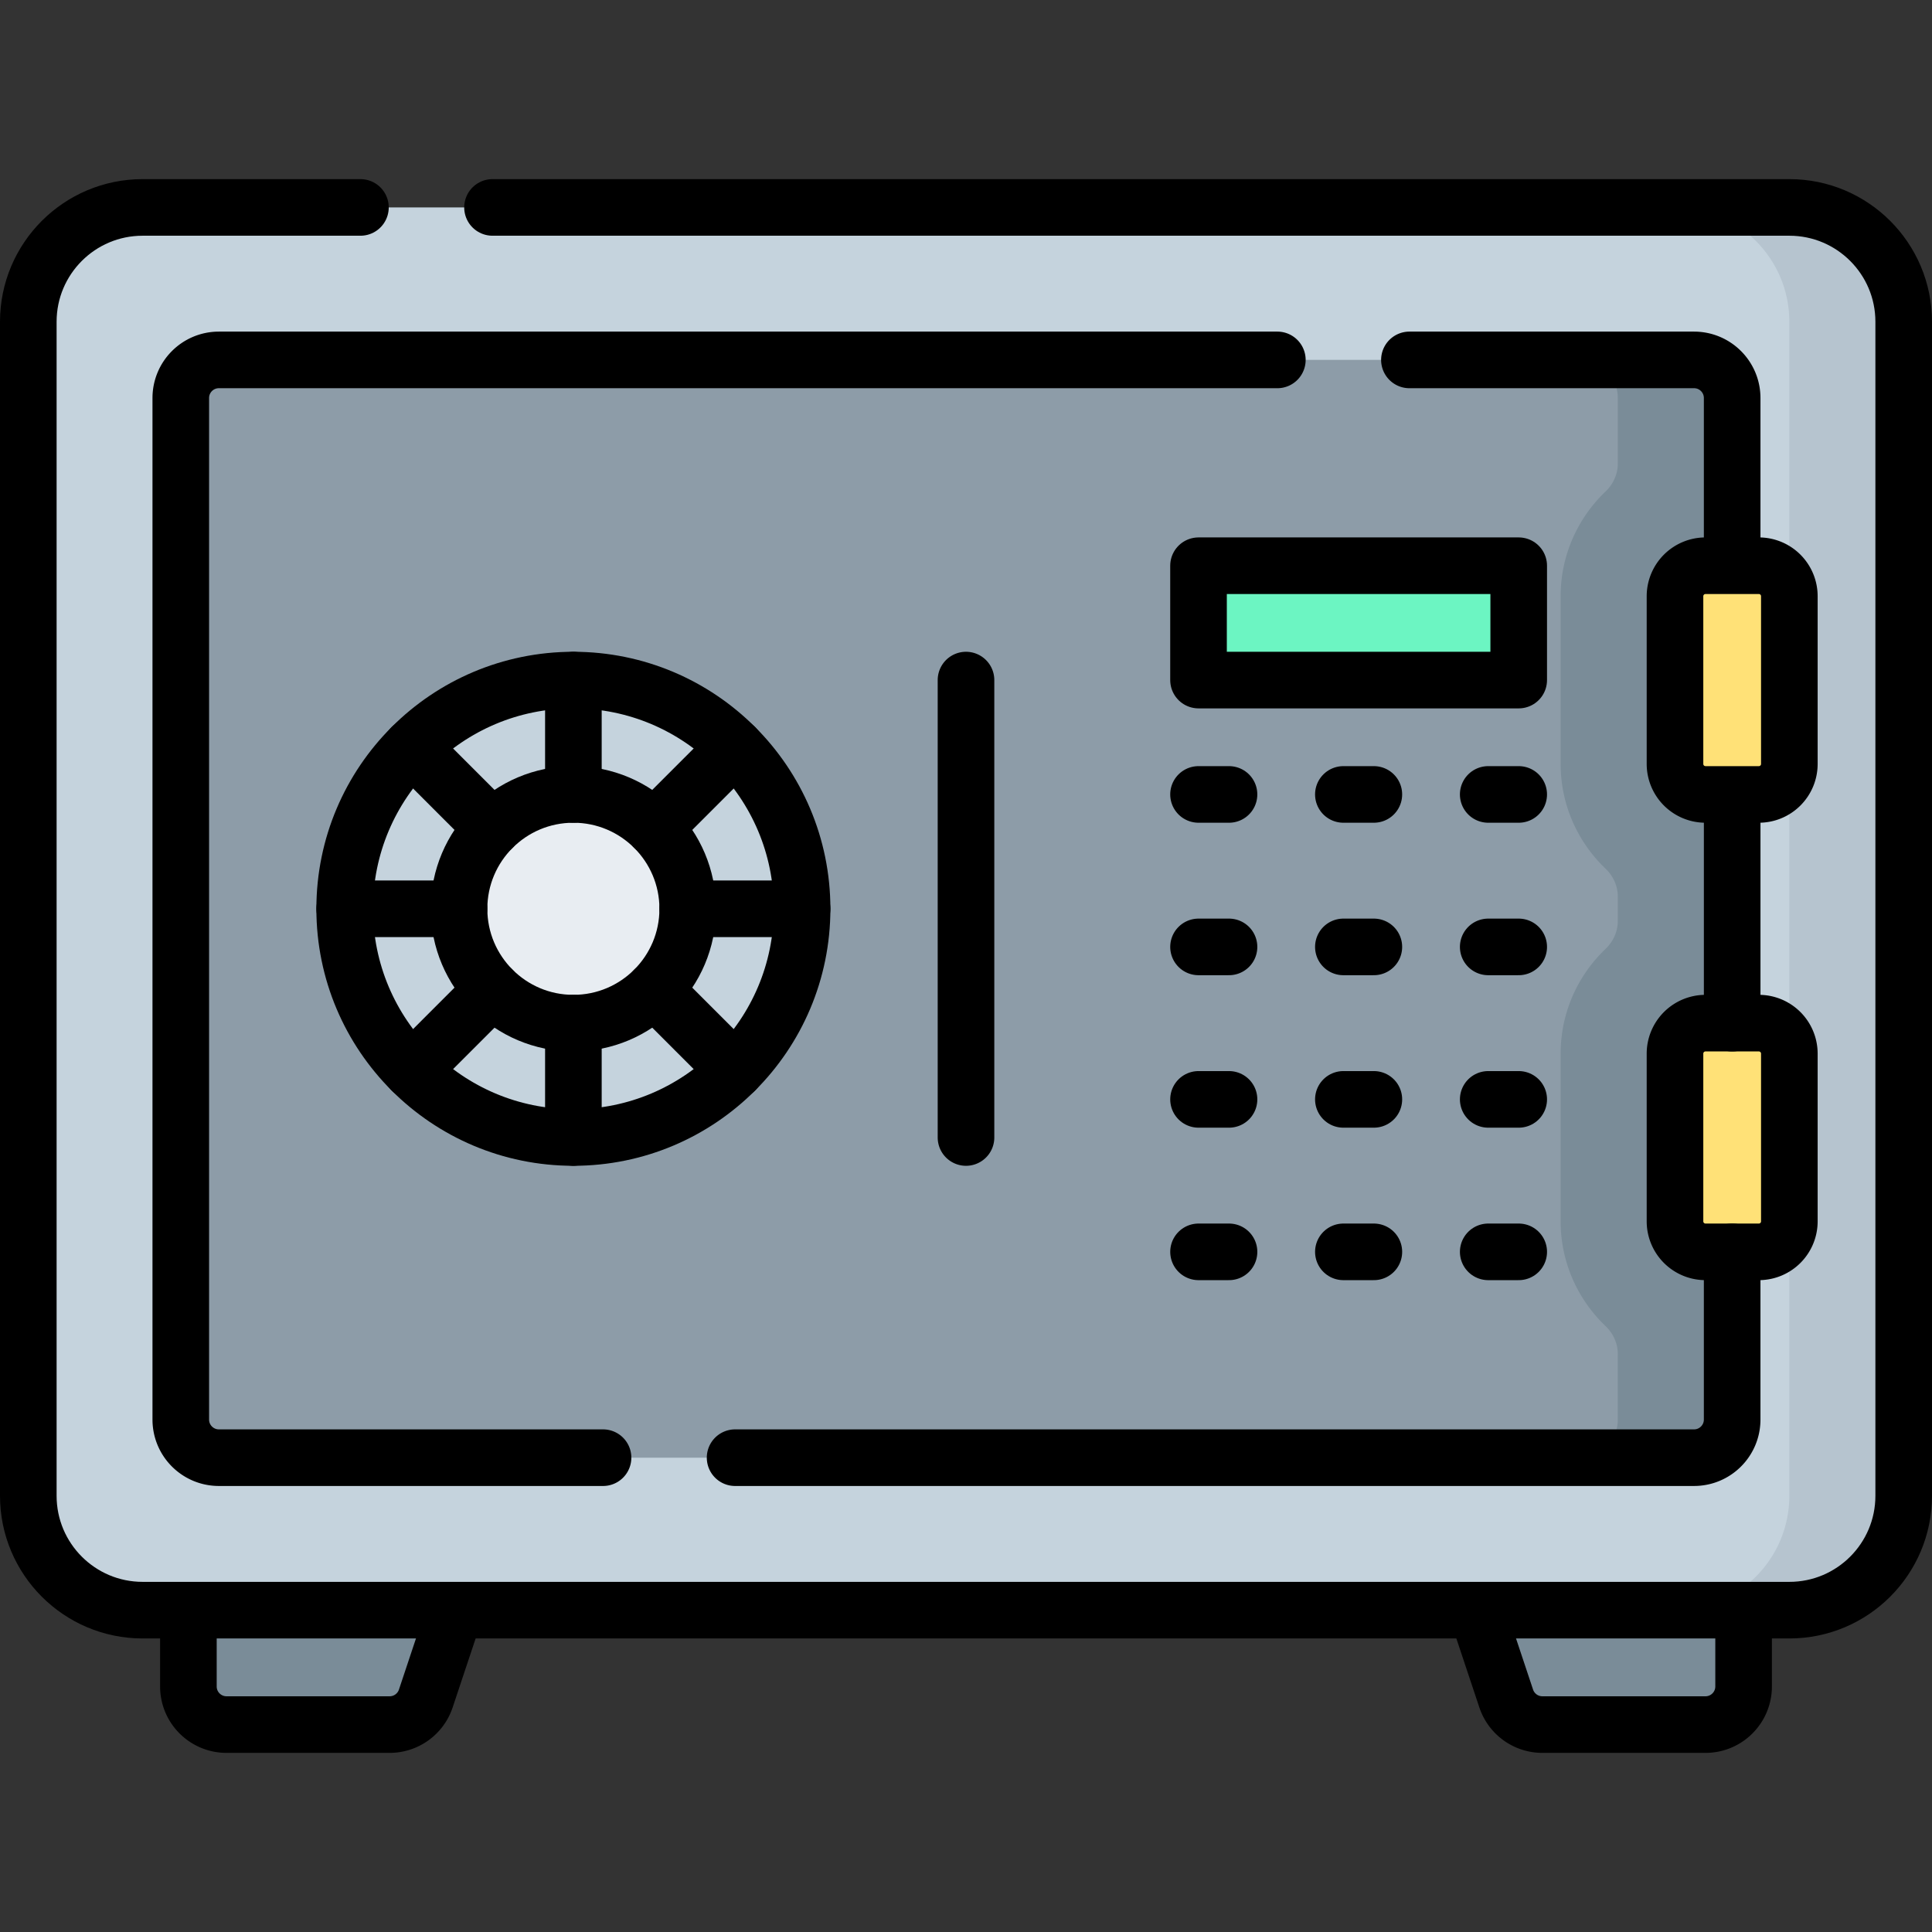 <svg xmlns="http://www.w3.org/2000/svg" xml:space="preserve" width="512" height="512" viewBox="0 0 512 512"><rect x="0" y="0" width="512" height="512" fill="#333333" stroke="none"/><path d="M474.195 426.708H37.805c-16.737 0-30.305-13.568-30.305-30.305V85.273c0-16.737 13.568-30.305 30.305-30.305h436.39c16.737 0 30.305 13.568 30.305 30.305v311.13c0 16.737-13.568 30.305-30.305 30.305" style="fill:#c5d3dd"/><path d="M474.195 54.968H443.89c16.737 0 30.305 13.568 30.305 30.305v311.13c0 16.737-13.568 30.305-30.305 30.305h30.305c16.737 0 30.305-13.568 30.305-30.305V85.273c0-16.737-13.568-30.305-30.305-30.305" style="fill:#b6c4cf"/><path d="M47.907 376.2V105.476c0-5.579 4.523-10.102 10.102-10.102h390.933c5.579 0 10.102 4.523 10.102 10.102V376.2c0 5.579-4.523 10.102-10.102 10.102H58.008c-5.579 0-10.101-4.523-10.101-10.102" style="fill:#8d9ca8"/><path d="M448.941 95.375h-30.305c5.579 0 10.102 4.523 10.102 10.102v17.354c0 2.821-1.213 5.477-3.254 7.425-7.326 6.994-11.899 16.846-11.899 27.749v44.447c0 10.903 4.573 20.756 11.899 27.749 2.04 1.948 3.254 4.604 3.254 7.425v6.424c0 2.821-1.213 5.477-3.254 7.425-7.326 6.994-11.899 16.846-11.899 27.749v44.447c0 10.903 4.573 20.756 11.899 27.749 2.04 1.948 3.254 4.604 3.254 7.425V376.2c0 5.579-4.523 10.102-10.102 10.102h30.305c5.579 0 10.102-4.523 10.102-10.102V105.477c0-5.58-4.523-10.102-10.102-10.102m3.031 361.656h-43.227a10.1 10.1 0 0 1-9.583-6.907l-7.799-23.398h70.711v20.203c-.001 5.579-4.523 10.102-10.102 10.102m-391.944 0h43.227c4.348 0 8.208-2.782 9.583-6.907l7.799-23.398h-70.71v20.203c0 5.579 4.523 10.102 10.101 10.102" style="fill:#7a8c98"/><circle cx="151.953" cy="240.838" r="60.61" style="fill:#c5d3dd"/><circle cx="151.953" cy="240.838" r="30.305" style="fill:#e8edf2"/><path d="M317.62 149.924h84.854v30.305H317.62z" style="fill:#6cf5c2" transform="rotate(-180 360.047 165.076)"/><path d="M466.114 210.533h-14.142a8.08 8.08 0 0 1-8.081-8.081v-44.447a8.08 8.08 0 0 1 8.081-8.081h14.142a8.08 8.08 0 0 1 8.081 8.081v44.447a8.08 8.08 0 0 1-8.081 8.081m0 60.61h-14.142a8.08 8.08 0 0 0-8.081 8.081v44.447a8.08 8.08 0 0 0 8.081 8.081h14.142a8.08 8.08 0 0 0 8.081-8.081v-44.447a8.08 8.08 0 0 0-8.081-8.081" style="fill:#ffe177"/><path d="M462.073 426.726v20.203c0 5.579-4.523 10.102-10.102 10.102h-43.227a10.1 10.1 0 0 1-9.583-6.907l-7.799-23.398m-341.435 0v20.203c0 5.579 4.523 10.102 10.102 10.102h43.227c4.348 0 8.208-2.782 9.583-6.907l7.799-23.398" style="fill:none;stroke:#000;stroke-width:15;stroke-linecap:round;stroke-linejoin:round;stroke-miterlimit:10"/><circle cx="151.953" cy="240.838" r="60.61" style="fill:none;stroke:#000;stroke-width:15;stroke-linecap:round;stroke-linejoin:round;stroke-miterlimit:10"/><circle cx="151.953" cy="240.838" r="30.305" style="fill:none;stroke:#000;stroke-width:15;stroke-linecap:round;stroke-linejoin:round;stroke-miterlimit:10"/><path d="M151.953 180.228v30.305m-42.857-12.552 21.428 21.428m-39.18 21.429h30.304m-12.552 42.858 21.428-21.429m21.429 39.181v-30.305m42.858 12.553-21.429-21.429m39.181-21.429h-30.305m12.553-42.857-21.429 21.428m229.092-8.876h-8.082m-30.305 0h-8.081m-30.305 0h-8.081m84.854 40.407h-8.082m-30.305 0h-8.081m-30.305 0h-8.081m84.854 40.406h-8.082m-30.305 0h-8.081m-30.305 0h-8.081m84.854 40.407h-8.082m-30.305 0h-8.081m-30.305 0h-8.081" style="fill:none;stroke:#000;stroke-width:15;stroke-linecap:round;stroke-linejoin:round;stroke-miterlimit:10"/><path d="M317.62 149.924h84.854v30.305H317.62z" style="fill:none;stroke:#000;stroke-width:15;stroke-linecap:round;stroke-linejoin:round;stroke-miterlimit:10" transform="rotate(-180 360.047 165.076)"/><path d="M256 180.228v121.22m203.043-30.305v-60.61M373.51 95.379h75.43c5.58 0 10.1 4.52 10.1 10.1v44.44m-299.23 236.38H58.01c-5.58 0-10.1-4.52-10.1-10.1v-270.72c0-5.58 4.52-10.1 10.1-10.1h280.5m120.53 236.37v44.45c0 5.58-4.52 10.1-10.1 10.1H194.81m271.304-175.766h-14.142a8.08 8.08 0 0 1-8.081-8.081v-44.447a8.08 8.08 0 0 1 8.081-8.081h14.142a8.08 8.08 0 0 1 8.081 8.081v44.447a8.08 8.08 0 0 1-8.081 8.081" style="fill:none;stroke:#000;stroke-width:15;stroke-linecap:round;stroke-linejoin:round;stroke-miterlimit:10"/><path d="M466.114 271.143h-14.142a8.08 8.08 0 0 0-8.081 8.081v44.447a8.08 8.08 0 0 0 8.081 8.081h14.142a8.08 8.08 0 0 0 8.081-8.081v-44.447a8.08 8.08 0 0 0-8.081-8.081" style="fill:none;stroke:#000;stroke-width:15;stroke-linecap:round;stroke-linejoin:round;stroke-miterlimit:10"/><path d="M130.52 54.969H474.2c16.73 0 30.3 13.57 30.3 30.3v311.13c0 16.74-13.57 30.31-30.3 30.31H37.8c-16.73 0-30.3-13.57-30.3-30.31V85.269c0-16.73 13.57-30.3 30.3-30.3h57.72" style="fill:none;stroke:#000;stroke-width:15;stroke-linecap:round;stroke-linejoin:round;stroke-miterlimit:10"/></svg>